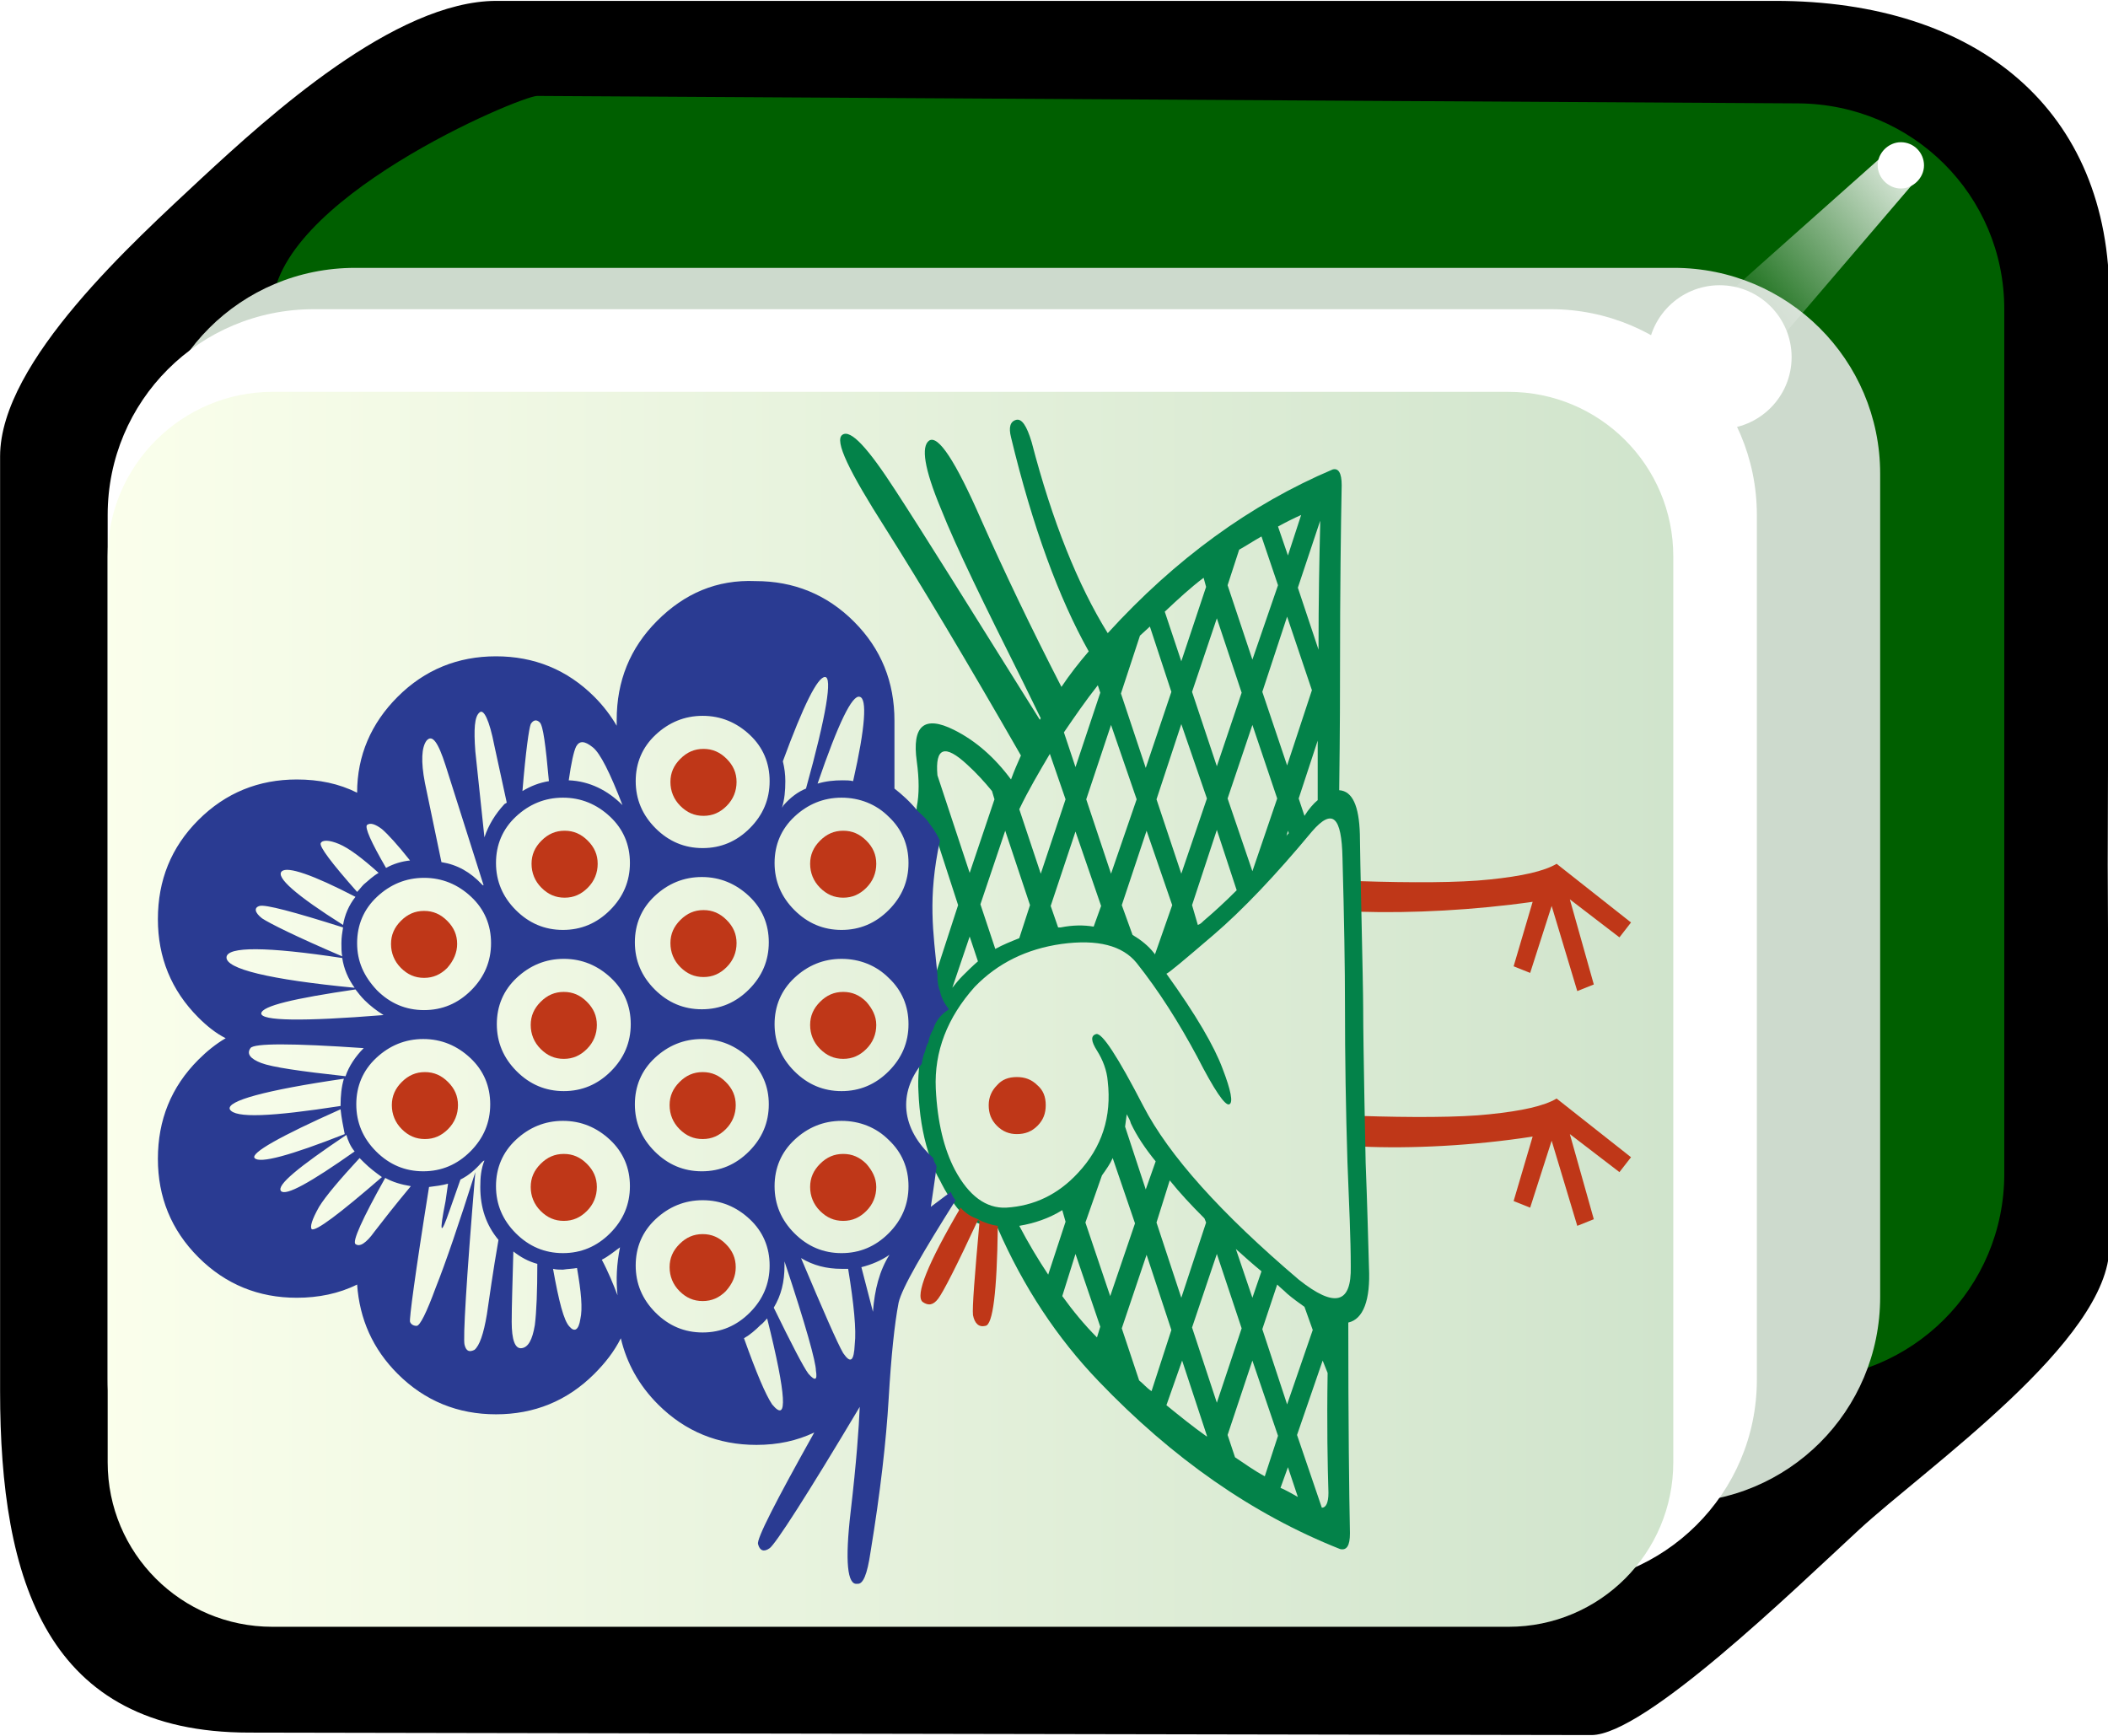 <svg xmlns="http://www.w3.org/2000/svg" id="svg2985" x="0" y="0" enable-background="new -214.5 316.4 255 210" version="1.1" viewBox="-214.5 316.4 255 210" xml:space="preserve"><style>.st424{fill:#fff}.st425{fill:#bf3718}</style><switch><g><filter id="filter3970-5" width="1.217" height="1.215" x="-.109" y="-.108" color-interpolation-filters="sRGB"><feGaussianBlur id="feGaussianBlur3972-8" stdDeviation=".128"/></filter><g id="g4630" transform="matrix(1.001 0 0 1 -1.376 203.406)"><g id="g3062"><path id="rect4031" d="M42 263.8l-.2-46.2.2-68.4c.1-22.9-15.9-36.1-40.4-36.1h-154.5c-12.3 0-27.6 14-35.7 21.5-8 7.5-24.3 22.1-24.3 33.6v113.1c0 22.9 5.6 41.3 30.1 41.3l162.2.3c6.4 0 24.3-17.4 32.3-24.8 8.1-7.5 30.3-22.9 30.3-34.3z"/><path id="rect3767" fill="#005f00" d="M29.3 255V150.4c0-13.8-11.1-24.8-24.9-24.9l-152.4-.9c-2 0-32 12.6-32 25.8V255c0 13.8 11.1 24.9 24.9 24.9H4.4c13.8 0 24.9-11.1 24.9-24.9z"/><path id="rect3861" fill="#cddacd" d="M14.3 269.9v-99.6c0-13.8-11.2-24.9-24.9-24.9H-170c-13.8 0-24.9 11.1-24.9 24.9v99.6c0 13.8 11.2 24.9 24.9 24.9h159.4c13.8 0 24.9-11.1 24.9-24.9z"/><path id="rect3765" d="M-.6 279.9V175.3c0-13.8-11.2-24.9-24.9-24.9H-175c-13.8 0-24.9 11.1-24.9 24.9v104.6c0 13.8 11.2 24.9 24.9 24.9h149.4c13.8 0 25-11.1 25-24.9z" class="st424"/><linearGradient id="SVGID_1_" x1="-102.529" x2="-102.529" y1="332.463" y2="140.481" gradientTransform="matrix(0 -1.001 .999 0 -342.841 132.484)" gradientUnits="userSpaceOnUse"><stop offset="0" stop-color="#d0e4cc"/><stop offset="1" stop-color="#fbffec"/></linearGradient><path fill="url(#SVGID_1_)" d="M-199.9 180.3v109.6c0 11 8.9 19.9 19.9 19.9h149.4c11 0 19.9-8.9 19.9-19.9V180.3c0-11-8.9-19.9-19.9-19.9H-180c-10.9 0-19.9 8.9-19.9 19.9zm152.4 71.8v-5 5zm0-27v-6 6z"/><path id="path3932" d="M16.8 130.2c-1.5 0-2.8 1.3-2.8 2.8s1.3 2.8 2.8 2.8 2.8-1.3 2.8-2.8-1.2-2.8-2.8-2.8z" class="st424"/><g id="path3936" filter="url(#filter3970-5)"><linearGradient id="SVGID_2_" x1="-315.771" x2="-318.887" y1="590.47" y2="587.001" gradientTransform="matrix(0 -7.106 6.685 0 -3926.45 -2112.465)" gradientUnits="userSpaceOnUse"><stop offset="0" stop-color="#fff"/><stop offset="1" stop-color="#fff" stop-opacity="0"/></linearGradient><path fill="url(#SVGID_2_)" d="M18.2 135.3l-24.6 28.8-6-8.2 28.3-25.2z"/></g><path id="path3882" d="M-5.1 147.5c-4.8 0-8.7 3.9-8.7 8.7 0 4.8 3.9 8.7 8.7 8.7 4.8 0 8.7-3.9 8.7-8.7 0-4.8-3.9-8.7-8.7-8.7z" class="st424"/></g></g><path d="M-142.3 440.4c0-1.1-.4-2-1.2-2.8-.8-.8-1.7-1.2-2.8-1.2s-2 .4-2.8 1.2c-.8.8-1.2 1.7-1.2 2.8s.4 2.1 1.2 2.9c.8.8 1.7 1.2 2.8 1.2s2-.4 2.8-1.2c.8-.8 1.2-1.8 1.2-2.9zM-143.5 457.2c-.8-.8-1.7-1.2-2.8-1.2s-2 .4-2.8 1.2c-.8.8-1.2 1.7-1.2 2.8s.4 2.1 1.2 2.9c.8.8 1.7 1.2 2.8 1.2s2-.4 2.8-1.2c.8-.8 1.2-1.8 1.2-2.9s-.4-2-1.2-2.8zM-125.5 469.7c0-1.1-.4-2-1.2-2.8-.8-.8-1.7-1.2-2.8-1.2s-2 .4-2.8 1.2c-.8.8-1.2 1.7-1.2 2.8s.4 2.1 1.2 2.9c.8.8 1.7 1.2 2.8 1.2s2-.4 2.8-1.2c.8-.9 1.2-1.8 1.2-2.9zM-29.1 453.9l-2.3 7.8 2 .8 2.6-8.1 3.1 10.3 2-.8-2.9-10.3 6 4.6 1.4-1.8-9-7.1c-1.5.9-4.2 1.5-8.1 1.9-3.6.4-9.6.4-15.7.2v3.7c6.2.3 13.8-.1 20.9-1.2zM-29.1 425.5l-2.3 7.8 2 .8 2.6-8.1 3.1 10.3 2-.8-2.9-10.3 6 4.6 1.4-1.8-9-7.1c-1.5.9-4.2 1.5-8.1 1.9-3.7.4-9.6.4-15.7.2v3.7c6.3.2 13.9-.2 20.9-1.2zM-167.1 450.1c0 1.1.4 2.1 1.2 2.9.8.8 1.7 1.2 2.8 1.2s2-.4 2.8-1.2c.8-.8 1.2-1.8 1.2-2.9s-.4-2-1.2-2.8c-.8-.8-1.7-1.2-2.8-1.2s-2 .4-2.8 1.2c-.8.8-1.2 1.7-1.2 2.8zM-94.9 450.1c0 1 .3 1.8 1 2.5s1.5 1 2.4 1c1 0 1.8-.3 2.5-1s1-1.5 1-2.5-.3-1.8-1-2.4c-.7-.7-1.5-1-2.5-1s-1.8.3-2.4 1c-.6.6-1 1.4-1 2.4zM-125.5 450.1c0-1.1-.4-2-1.2-2.8-.8-.8-1.7-1.2-2.8-1.2s-2 .4-2.8 1.2c-.8.8-1.2 1.7-1.2 2.8s.4 2.1 1.2 2.9c.8.8 1.7 1.2 2.8 1.2s2-.4 2.8-1.2c.8-.8 1.2-1.8 1.2-2.9zM-116.5 420.9c0 1.1.4 2.1 1.2 2.9.8.8 1.7 1.2 2.8 1.2 1.1 0 2-.4 2.8-1.2.8-.8 1.2-1.8 1.2-2.9s-.4-2-1.2-2.8c-.8-.8-1.7-1.2-2.8-1.2-1.1 0-2 .4-2.8 1.2-.8.8-1.2 1.7-1.2 2.8zM-150.2 420.9c0 1.1.4 2.1 1.2 2.9.8.8 1.7 1.2 2.8 1.2s2-.4 2.8-1.2c.8-.8 1.2-1.8 1.2-2.9s-.4-2-1.2-2.8c-.8-.8-1.7-1.2-2.8-1.2s-2 .4-2.8 1.2c-.8.8-1.2 1.7-1.2 2.8zM-132.2 433.4c.8.8 1.7 1.2 2.8 1.2s2-.4 2.8-1.2c.8-.8 1.2-1.8 1.2-2.9s-.4-2-1.2-2.8c-.8-.8-1.7-1.2-2.8-1.2s-2 .4-2.8 1.2c-.8.8-1.2 1.7-1.2 2.8s.4 2.1 1.2 2.9zM-109.7 457.2c-.8-.8-1.7-1.2-2.8-1.2-1.1 0-2 .4-2.8 1.2-.8.8-1.2 1.7-1.2 2.8s.4 2.1 1.2 2.9c.8.8 1.7 1.2 2.8 1.2 1.1 0 2-.4 2.8-1.2.8-.8 1.2-1.8 1.2-2.9s-.5-2-1.2-2.8zM-159.2 430.6c0-1.1-.4-2-1.2-2.8-.8-.8-1.7-1.2-2.8-1.2s-2 .4-2.8 1.2c-.8.8-1.2 1.7-1.2 2.8s.4 2.1 1.2 2.9c.8.8 1.7 1.2 2.8 1.2s2-.4 2.8-1.2c.8-.9 1.2-1.9 1.2-2.9zM-109.7 437.6c-.8-.8-1.7-1.2-2.8-1.2-1.1 0-2 .4-2.8 1.2-.8.8-1.2 1.7-1.2 2.8s.4 2.1 1.2 2.9c.8.8 1.7 1.2 2.8 1.2 1.1 0 2-.4 2.8-1.2.8-.8 1.2-1.8 1.2-2.9s-.5-2-1.2-2.8zM-133.4 411c0 1.1.4 2.1 1.2 2.9.8.8 1.7 1.2 2.8 1.2s2-.4 2.8-1.2c.8-.8 1.2-1.8 1.2-2.9s-.4-2-1.2-2.8c-.8-.8-1.7-1.2-2.8-1.2s-2 .4-2.8 1.2c-.8.8-1.2 1.7-1.2 2.8z" class="st425"/><path d="M-71.7 430.2l.2-.2-.1-.2z"/><path fill="#038249" d="M-91.6 367.2c-.7.2-.9.9-.6 2.1 2.6 10.8 5.8 19.5 9.4 25.9-1.2 1.4-2.3 2.8-3.3 4.3-3.7-7.2-6.9-13.9-9.7-20.2-3.1-7.1-5.2-10.3-6.3-9.6-1 .7-.6 3.4 1.4 8.2 1.9 4.8 5.3 11.7 9.9 20.9l2.2 4.5c-.1.1-.1.1-.1.2-8.5-13.6-14.3-22.9-17.5-27.8-3.3-5.1-5.4-7.4-6.4-6.7-1 .7.8 4.4 5.2 11.3 4.3 6.8 9.8 16 16.4 27.5-.4.9-.8 1.8-1.2 2.9-2-2.7-4.3-4.7-6.9-6-3.6-1.8-5.1-.5-4.5 3.8.3 2.2.3 4 0 5.5 0 .2 0 .3-.1.5.1.2 2.3 2.3 2.6 3.7l2.5 7.7-2.7 8.3c-.3 1.2-1 2.5.4 3 0 .1-.7 1.3-1.1 2.5-.7 2.5-1 3.8-1 3.8-.3 1.3-.5 3.4-.4 4.9.1 2.7.5 5.2 1.2 7.4.1.2.4 1.2.5 1.4.2.7.5 1.3.9 2 .2.4.9 1.8 1.5 2.5 1.5 2.4 3.3 2.9 5.5 3.3 3.1 7.1 7.2 13.3 12.2 18.5 8.9 9.3 18.6 16.1 29.2 20.3.8.2 1.2-.4 1.2-1.9-.1-4.8-.2-13.3-.2-25.5 1.8-.4 2.7-2.7 2.5-6.7-.1-3.3-.2-7.5-.4-12.6 0 0-.3-14.2-.3-18.8 0-2.8-.4-18.9-.4-21-.1-3.4-.9-5.2-2.5-5.3.1-7.7.1-12.6.1-14.8 0-9.5.1-16.9.2-22.1 0-1.5-.4-2.1-1.1-1.9-9.9 4.2-19 10.8-27.2 19.8-3.6-5.8-6.7-13.5-9.2-23.1-.6-2-1.2-2.9-1.9-2.7zm9.9 32.1l.3.9-3 9-1.4-4.2c1.3-1.9 2.6-3.8 4.1-5.7zm18.7 22.5l-3-8.8 3-8.9 3 8.9-3 8.8zm4.3-4.9l.1.3c-.1.1-.3.3-.3.4l.2-.7zm-27.5 11.7h-.3l-.9-2.6 3-9 3.1 9-.9 2.5c-1.2-.2-2.5-.2-4 .1zm7.4-2.7l3-9 3.1 9-2.1 6c0-.1 0-.1-.1-.2-.7-.9-1.6-1.6-2.6-2.2l-1.3-3.6zm8.5 0l3-9.1 2.4 7.3c-1.4 1.4-2.7 2.6-4 3.7-.2.2-.4.4-.7.5l-.7-2.4zm3-16.8l-3-9 3-8.9 3 9-3 8.9zm-1.2 3.9l-3.1 9.1-3-9 3-9.1 3.1 9zm-11.6 9.1l-3-9 3-9 3.1 9-3.1 9zm-7.4-14.5l1.9 5.5-3 9-2.6-7.8c1.1-2.3 2.4-4.5 3.7-6.7zm-13.6 2.6c-.3-3.4.9-3.8 3.6-1.3 1.1 1 2.1 2.1 3 3.2l.3 1-3 8.9-3.9-11.8zm8.2 6.7l3 9-1.3 4c-1 .4-2 .8-2.9 1.3l-1.8-5.4 3-8.9zm-4.3 12.8l1 3c-.7.6-1.3 1.2-1.9 1.8-.4.4-.8.9-1.2 1.4l2.1-6.2zm6 35c1.8-.3 3.6-.9 5.2-1.9l.4 1.4-2.1 6.4c-1.2-1.8-2.4-3.8-3.5-5.9zm26.2 2.8c1 .9 2 1.8 3.1 2.7l-1.1 3.2-2-5.9zm.7 9.6l-3 9-3-9.1 3-8.9 3 9zm-7.3-3.7l-3-9.1 1.6-5.1c1.2 1.5 2.6 3 4.2 4.6l.2.5-3 9.1zm-4.3-13.1l-2.5-7.6.2-1.5c.2.4.4.7.5 1.1.7 1.5 1.7 3 3 4.6l-1.2 3.4zm-1.3 4.1l-3 8.8-3-8.9 2-5.7c.5-.7 1-1.4 1.3-2.1l2.7 7.9zm-8.8 8.8l1.6-5.1 3 8.8-.4 1.3c-1.5-1.5-2.9-3.2-4.2-5zm9.3 10.2l-2.1-6.3 3-8.9 3 9.1-2.4 7.4c-.6-.4-1-.9-1.5-1.3zm3.3 3l1.9-5.4 3 9.1v.1c-1.7-1.2-3.3-2.5-4.9-3.8zm8.3 6.3l-.9-2.7 3-9 3.1 9.1-1.6 4.9c-1.3-.7-2.4-1.5-3.6-2.3zm5.5 3.7l.9-2.5 1.2 3.6c-.7-.4-1.4-.8-2.1-1.1zm5.7-13.9c-.1 6.4 0 11.3.1 14.5 0 1.2-.3 1.8-.8 1.8l-3-8.8 3.1-9 .6 1.5zm-1.8-5.2l-3.1 9-3-9.1 1.8-5.4c.4.4.8.7 1.2 1.1.7.6 1.4 1.1 2.1 1.6l1 2.8zm3.6-57.1c.2 7.3.3 13.2.3 17.9 0 6.2.1 12.5.3 18.9.2 5.1.4 9.3.4 12.6.1 4.5-1.9 5.1-6.3 1.6-9.4-8-15.7-15-18.8-21-3.1-6-5-8.9-5.7-8.7-.7.2-.6.9.1 2s1.2 2.4 1.3 3.7c.5 4.3-.7 8-3.6 11.1-2.4 2.6-5.3 4-8.7 4.2-2.4.1-4.5-1.4-6.2-4.6-1.3-2.5-2.1-5.7-2.3-9.8-.2-4.5 1.4-8.6 4.7-12.3 2.8-2.9 6.3-4.6 10.5-5.2 4.4-.6 7.4.2 9.1 2.3 2.7 3.4 5.1 7.2 7.3 11.3 2.1 4.1 3.4 6 3.9 5.8s.2-1.7-.8-4.3c-1-2.7-3.2-6.5-6.8-11.5.3-.1 2.2-1.7 5.7-4.7s7.5-7.2 11.9-12.5c2.5-2.9 3.6-1.8 3.7 3.2zm-3-7c-.5.4-1.1 1.1-1.6 1.9l-.7-2.1 2.3-7v7.2zm-.7-13.3l-3 9.1-3-8.9 3-9.1 3 8.9zm1-20c-.1 4-.2 9-.2 15.1l-2.5-7.5 2.7-8.1v.5zm-2.3-1.2l-1.6 4.9-1.2-3.5c.9-.5 1.9-1 2.8-1.4zm-4.8 2.6l2 5.9-3.1 9-3-9 1.4-4.3c.9-.5 1.8-1.1 2.7-1.6zm-7 5l.3 1.1-3 9-2-6c1.6-1.5 3.1-2.9 4.7-4.1zm-6.5 5.9l2.6 7.9-3.1 9.2-3-9 2.3-7 1.2-1.1z"/><path d="M-96.8 475.5c.2 1 .7 1.5 1.5 1.3.9-.1 1.4-4.1 1.5-11.9v-.2c-.8-.1-1.7-.4-2.4-.8-.8-.3-1.5-.7-2.1-1.4-4 6.8-5.5 10.6-4.6 11.4.7.5 1.3.4 1.9-.4.6-.8 2.2-3.9 4.8-9.5l.2.1c-.6 6.7-.9 10.5-.8 11.4z" class="st425"/><path fill="#2a3b92" d="M-135 391.5c-3.3 3.3-4.9 7.3-4.9 12v.7c-.7-1.2-1.6-2.4-2.7-3.5-3.3-3.3-7.3-4.9-11.9-4.9s-8.6 1.6-11.9 4.9c-3.2 3.2-4.9 7.1-4.9 11.6-2.2-1.1-4.6-1.6-7.3-1.6-4.6 0-8.6 1.6-11.9 4.9s-4.9 7.3-4.9 12c0 4.6 1.6 8.6 4.9 11.9 1 1 2.1 1.9 3.3 2.5-1.2.7-2.3 1.6-3.3 2.6-3.3 3.3-4.9 7.3-4.9 12 0 4.6 1.6 8.6 4.9 11.9s7.3 4.9 11.9 4.9c2.6 0 5.1-.5 7.3-1.6.3 4.2 1.9 7.8 4.9 10.8 3.3 3.3 7.3 4.9 11.9 4.9s8.6-1.6 11.9-4.9c1.3-1.3 2.4-2.7 3.2-4.3.7 3 2.2 5.7 4.5 8 3.3 3.3 7.3 4.9 11.9 4.9 2.6 0 4.9-.5 7-1.5-4.7 8.4-7 12.9-6.8 13.5.2.8.7 1 1.4.5s4.4-6.2 10.9-17.1c-.1 2.5-.4 6.7-1.1 12.7-.7 6-.4 8.9.8 8.7.7.1 1.2-1.1 1.6-3.8 1.2-7.3 1.9-13.5 2.2-18.6.3-5.1.7-9 1.2-11.6.4-1.8 3-6.2 6.9-12.4-.3-.3-.4-.6-.6-1l-2.4 1.8c.2-1.4.5-3.3.7-4.9-.2-.5-.3-.4-.4-1-4-3.6-4.2-7.9-1.4-11.4.1-.6.2-1.1.4-1.5.1-.4.2-.8.4-1.1.1-.6.3-1.1.6-1.6.3-1.1 1.1-1.9 1.9-2.4-.5-.6-.9-1.3-1.1-2.2-.2-.5-.3-1.1-.3-1.8v-.2c-.5-5.1-1.2-9.2.3-16.2-.2-.4-.4-.8-.6-1.1-.2-.4-.8-1.1-.9-1.3-.4-.5-.8-.8-1.2-1.2-.9-1.1-1.9-2-2.8-2.7v-8.2c0-4.7-1.6-8.7-4.9-12-3.3-3.3-7.3-4.9-11.9-4.9-4.7-.2-8.6 1.5-11.9 4.8zm5.5 11.5c2.2 0 4.1.8 5.7 2.3 1.6 1.5 2.4 3.4 2.4 5.6s-.8 4.1-2.4 5.7c-1.6 1.6-3.5 2.4-5.7 2.4s-4.1-.8-5.7-2.4c-1.6-1.6-2.4-3.5-2.4-5.7s.8-4.1 2.4-5.6c1.6-1.5 3.5-2.3 5.7-2.3zm-11.2 12.2c1.6 1.5 2.4 3.4 2.4 5.6s-.8 4.1-2.4 5.7c-1.6 1.6-3.5 2.4-5.7 2.4s-4.1-.8-5.7-2.4c-1.6-1.6-2.4-3.5-2.4-5.7s.8-4.1 2.4-5.6c1.6-1.5 3.5-2.3 5.7-2.3s4.1.8 5.7 2.3zm-5-4.4c.3-2.1.6-3.5.9-4.1.4-.7 1-.7 2 .1.9.7 2.1 3.1 3.6 7-1.8-1.8-4-2.9-6.5-3zm-3.5-7c.4.4.7 2.7 1.1 7.1-1.2.2-2.2.6-3.2 1.2.4-4.9.8-7.6 1-8.1.3-.5.7-.6 1.1-.2zm-7.3-1.2c.5-.5 1.2.9 1.8 4l1.5 6.9c-.1.1-.2.1-.3.2-1.1 1.2-1.9 2.5-2.4 4l-1.1-10.4c-.2-2.7-.1-4.2.5-4.7zm-6.6 8.5c-.5-2.6-.4-4.3.2-5.1.7-.8 1.4.2 2.3 3l4.6 14.5c-.1 0-.1 0-.2-.1-1.4-1.5-3-2.4-4.9-2.7l-2-9.6zm-7 5.1c.4-.3 1-.1 1.8.5.7.6 1.9 1.9 3.4 3.8-1 .1-2 .4-2.9.9-1.8-3.1-2.6-4.9-2.3-5.2zm-5.6 2.2c.2-.4 1-.4 2.2.1 1.2.5 2.8 1.7 4.8 3.5-.7.4-1.2.9-1.8 1.4-.3.3-.5.6-.8.9-3.1-3.5-4.6-5.5-4.4-5.9zm-4.7 3.4c.7-.6 3.7.4 8.9 3.1-.8 1-1.3 2.2-1.5 3.4-5.7-3.6-8.2-5.8-7.4-6.5zm-2.7 4.2c.7-.2 4.1.7 10.1 2.6-.1.6-.2 1.2-.2 1.9 0 .6 0 1.1.1 1.6-5.6-2.4-8.8-4-9.7-4.6-.9-.7-1-1.3-.3-1.5zm-4 6.2c.1-1.3 4.8-1.3 14 .1.2 1.3.7 2.5 1.5 3.6-10.4-1-15.6-2.3-15.5-3.7zm15.8-1.7c0-2.2.8-4.1 2.4-5.6 1.6-1.5 3.5-2.3 5.7-2.3s4.1.8 5.7 2.3c1.6 1.5 2.4 3.4 2.4 5.6s-.8 4.1-2.4 5.7c-1.6 1.6-3.5 2.4-5.7 2.4s-4.1-.8-5.7-2.4c-1.6-1.7-2.4-3.5-2.4-5.7zm-11.6 8.5c.1-.9 3.9-1.8 11.4-2.9.3.4.7.9 1.1 1.3.7.7 1.5 1.3 2.3 1.8-9.9.8-14.8.7-14.8-.2zm28.5 1.3c0-2.2.8-4.1 2.4-5.6 1.6-1.5 3.5-2.3 5.7-2.3s4.1.8 5.7 2.3c1.6 1.5 2.4 3.4 2.4 5.6s-.8 4.1-2.4 5.7c-1.6 1.6-3.5 2.4-5.7 2.4s-4.1-.8-5.7-2.4c-1.6-1.6-2.4-3.5-2.4-5.7zm-3.2 4.1c1.6 1.5 2.4 3.4 2.4 5.6s-.8 4.1-2.4 5.7c-1.6 1.6-3.5 2.4-5.7 2.4s-4.1-.8-5.7-2.4c-1.6-1.6-2.4-3.5-2.4-5.7s.8-4.1 2.4-5.6c1.6-1.5 3.5-2.3 5.7-2.3s4.1.8 5.7 2.3zm12.9 25.4c.5 2.9.7 4.9.4 6.2-.2 1.3-.7 1.6-1.3.9-.7-.7-1.3-3.1-2-7 .4.1.8.1 1.2.1.6-.1 1.2-.1 1.7-.2zm3-1c.8-.4 1.5-1 2.2-1.5-.4 2-.5 3.9-.3 5.8-.5-1.3-1.1-2.8-1.9-4.3zm6.5 6.4c-1.6-1.6-2.4-3.5-2.4-5.7s.8-4.1 2.4-5.6c1.6-1.5 3.5-2.3 5.7-2.3s4.1.8 5.7 2.3c1.6 1.5 2.4 3.4 2.4 5.6s-.8 4.1-2.4 5.7c-1.6 1.6-3.5 2.4-5.7 2.4s-4.1-.8-5.7-2.4zm-5.5-9.6c-1.6 1.6-3.5 2.4-5.7 2.4s-4.1-.8-5.7-2.4c-1.6-1.6-2.4-3.5-2.4-5.7s.8-4.1 2.4-5.6c1.6-1.5 3.5-2.3 5.7-2.3s4.1.8 5.7 2.3c1.6 1.5 2.4 3.4 2.4 5.6s-.8 4.1-2.4 5.7zm-42.2-20.6c-1.3-.5-1.8-1.1-1.3-1.8.4-.6 5-.6 13.7 0-1 1-1.8 2.2-2.2 3.4-5.5-.6-8.9-1.1-10.2-1.6zm-3.8 5.6c-.4-1 4.2-2.3 13.8-3.7-.3 1-.4 2.1-.4 3.2v.1c-8.4 1.3-12.8 1.5-13.4.4zm3 5.9c-.5-.6 3-2.6 10.4-5.9.1 1 .3 2 .5 3-6.6 2.6-10.3 3.6-10.9 2.9zm3.2 4c-.6-.7 2.1-2.9 7.9-6.8.2.7.5 1.4 1 2-5.4 3.8-8.3 5.4-8.9 4.8zm4.6 1.9c.8-1.3 2.5-3.3 4.9-5.9l.5.5c.7.7 1.5 1.3 2.2 1.8-5.2 4.5-8 6.6-8.5 6.3-.2-.3 0-1.1.9-2.7zm4.4 4.5c-.4-.3.8-3 3.6-8 .9.5 1.9.8 3.1 1-2 2.4-3.4 4.2-4.4 5.5-1 1.4-1.8 1.9-2.3 1.5zm13.2 12.2c-.2-.7.2-7.7 1.3-20.9-2 6.3-3.6 11-4.8 14-1.1 3-1.9 4.6-2.3 4.6-.4 0-.7-.2-.8-.5-.1-.3.6-5.7 2.3-16.3.8-.1 1.6-.2 2.3-.4l-.3 2.1c-.8 4-.6 4.3.5 1.1l1.3-3.7c1-.5 1.8-1.2 2.5-2 .1-.1.3-.3.4-.3-.4 1-.5 2-.5 3.2 0 2.5.7 4.6 2.2 6.4-.7 4-1.1 7-1.4 9-.4 2.4-.9 3.8-1.5 4.3-.6.3-1 .2-1.2-.6zm6.9.4c-.8.1-1.2-1-1.2-3.2 0-1.9.1-4.7.2-8.5.9.7 1.8 1.2 2.9 1.5 0 3.3-.1 5.8-.3 7.4-.3 1.8-.8 2.7-1.6 2.8zm30.3 6.8c-.8-1.2-1.9-3.8-3.4-8 .7-.4 1.4-1 2-1.6.3-.2.5-.5.8-.8 1.2 4.8 1.8 7.9 1.9 9.6.1 1.7-.3 2-1.3.8zm4.4-3.7c-.6-.8-2-3.5-4.2-8 .9-1.5 1.3-3.1 1.3-5.1v-.5c2.6 7.8 3.8 12.2 3.8 13.2.2 1.2-.1 1.3-.9.4zm5.6-3.6c-.1 2.1-.5 2.4-1.4 1.1-.7-1.2-2.4-5.1-5.1-11.5 1.5.9 3.1 1.3 4.9 1.3h.8c.7 4.3 1 7.4.8 9.1zm2.2-3.9l-1.4-5.4c1.2-.3 2.4-.8 3.4-1.5-1.2 1.9-1.8 4.2-2 6.9zm1.9-20.8c1.6 1.5 2.4 3.4 2.4 5.6s-.8 4.1-2.4 5.7c-1.6 1.6-3.5 2.4-5.7 2.4s-4.1-.8-5.7-2.4c-1.6-1.6-2.4-3.5-2.4-5.7s.8-4.1 2.4-5.6c1.6-1.5 3.5-2.3 5.7-2.3s4.2.8 5.7 2.3zm-14.5-4.3c0 2.2-.8 4.1-2.4 5.7-1.6 1.6-3.5 2.4-5.7 2.4s-4.1-.8-5.7-2.4c-1.6-1.6-2.4-3.5-2.4-5.7s.8-4.1 2.4-5.6c1.6-1.5 3.5-2.3 5.7-2.3s4.1.8 5.7 2.3c1.6 1.6 2.4 3.4 2.4 5.6zm14.5-15.3c1.6 1.5 2.4 3.4 2.4 5.6s-.8 4.1-2.4 5.7c-1.6 1.6-3.5 2.4-5.7 2.4s-4.1-.8-5.7-2.4c-1.6-1.6-2.4-3.5-2.4-5.7s.8-4.1 2.4-5.6c1.6-1.5 3.5-2.3 5.7-2.3s4.2.8 5.7 2.3zm-16.9 1.4c-1.6 1.6-3.5 2.4-5.7 2.4s-4.1-.8-5.7-2.4c-1.6-1.6-2.4-3.5-2.4-5.7s.8-4.1 2.4-5.6c1.6-1.5 3.5-2.3 5.7-2.3s4.1.8 5.7 2.3c1.6 1.5 2.4 3.4 2.4 5.6s-.8 4.1-2.4 5.7zm16.9-20.9c1.6 1.5 2.4 3.4 2.4 5.6s-.8 4.1-2.4 5.7c-1.6 1.6-3.5 2.4-5.7 2.4s-4.1-.8-5.7-2.4c-1.6-1.6-2.4-3.5-2.4-5.7s.8-4.1 2.4-5.6c1.6-1.5 3.5-2.3 5.7-2.3s4.2.8 5.7 2.3zm-4.3-4.3c-.4-.1-.9-.1-1.3-.1-1 0-2 .1-3 .4 2.5-7.3 4.2-10.8 5.1-10.5.9.2.7 3.6-.8 10.2zm-5.7.9c-1 .4-1.9 1.1-2.7 2-.1.1-.1.2-.2.3.3-1 .4-2 .4-3.2 0-.8-.1-1.6-.3-2.4 2.5-6.8 4.2-10.2 5.1-10.2.9 0 .2 4.5-2.3 13.5z"/></g></switch></svg>